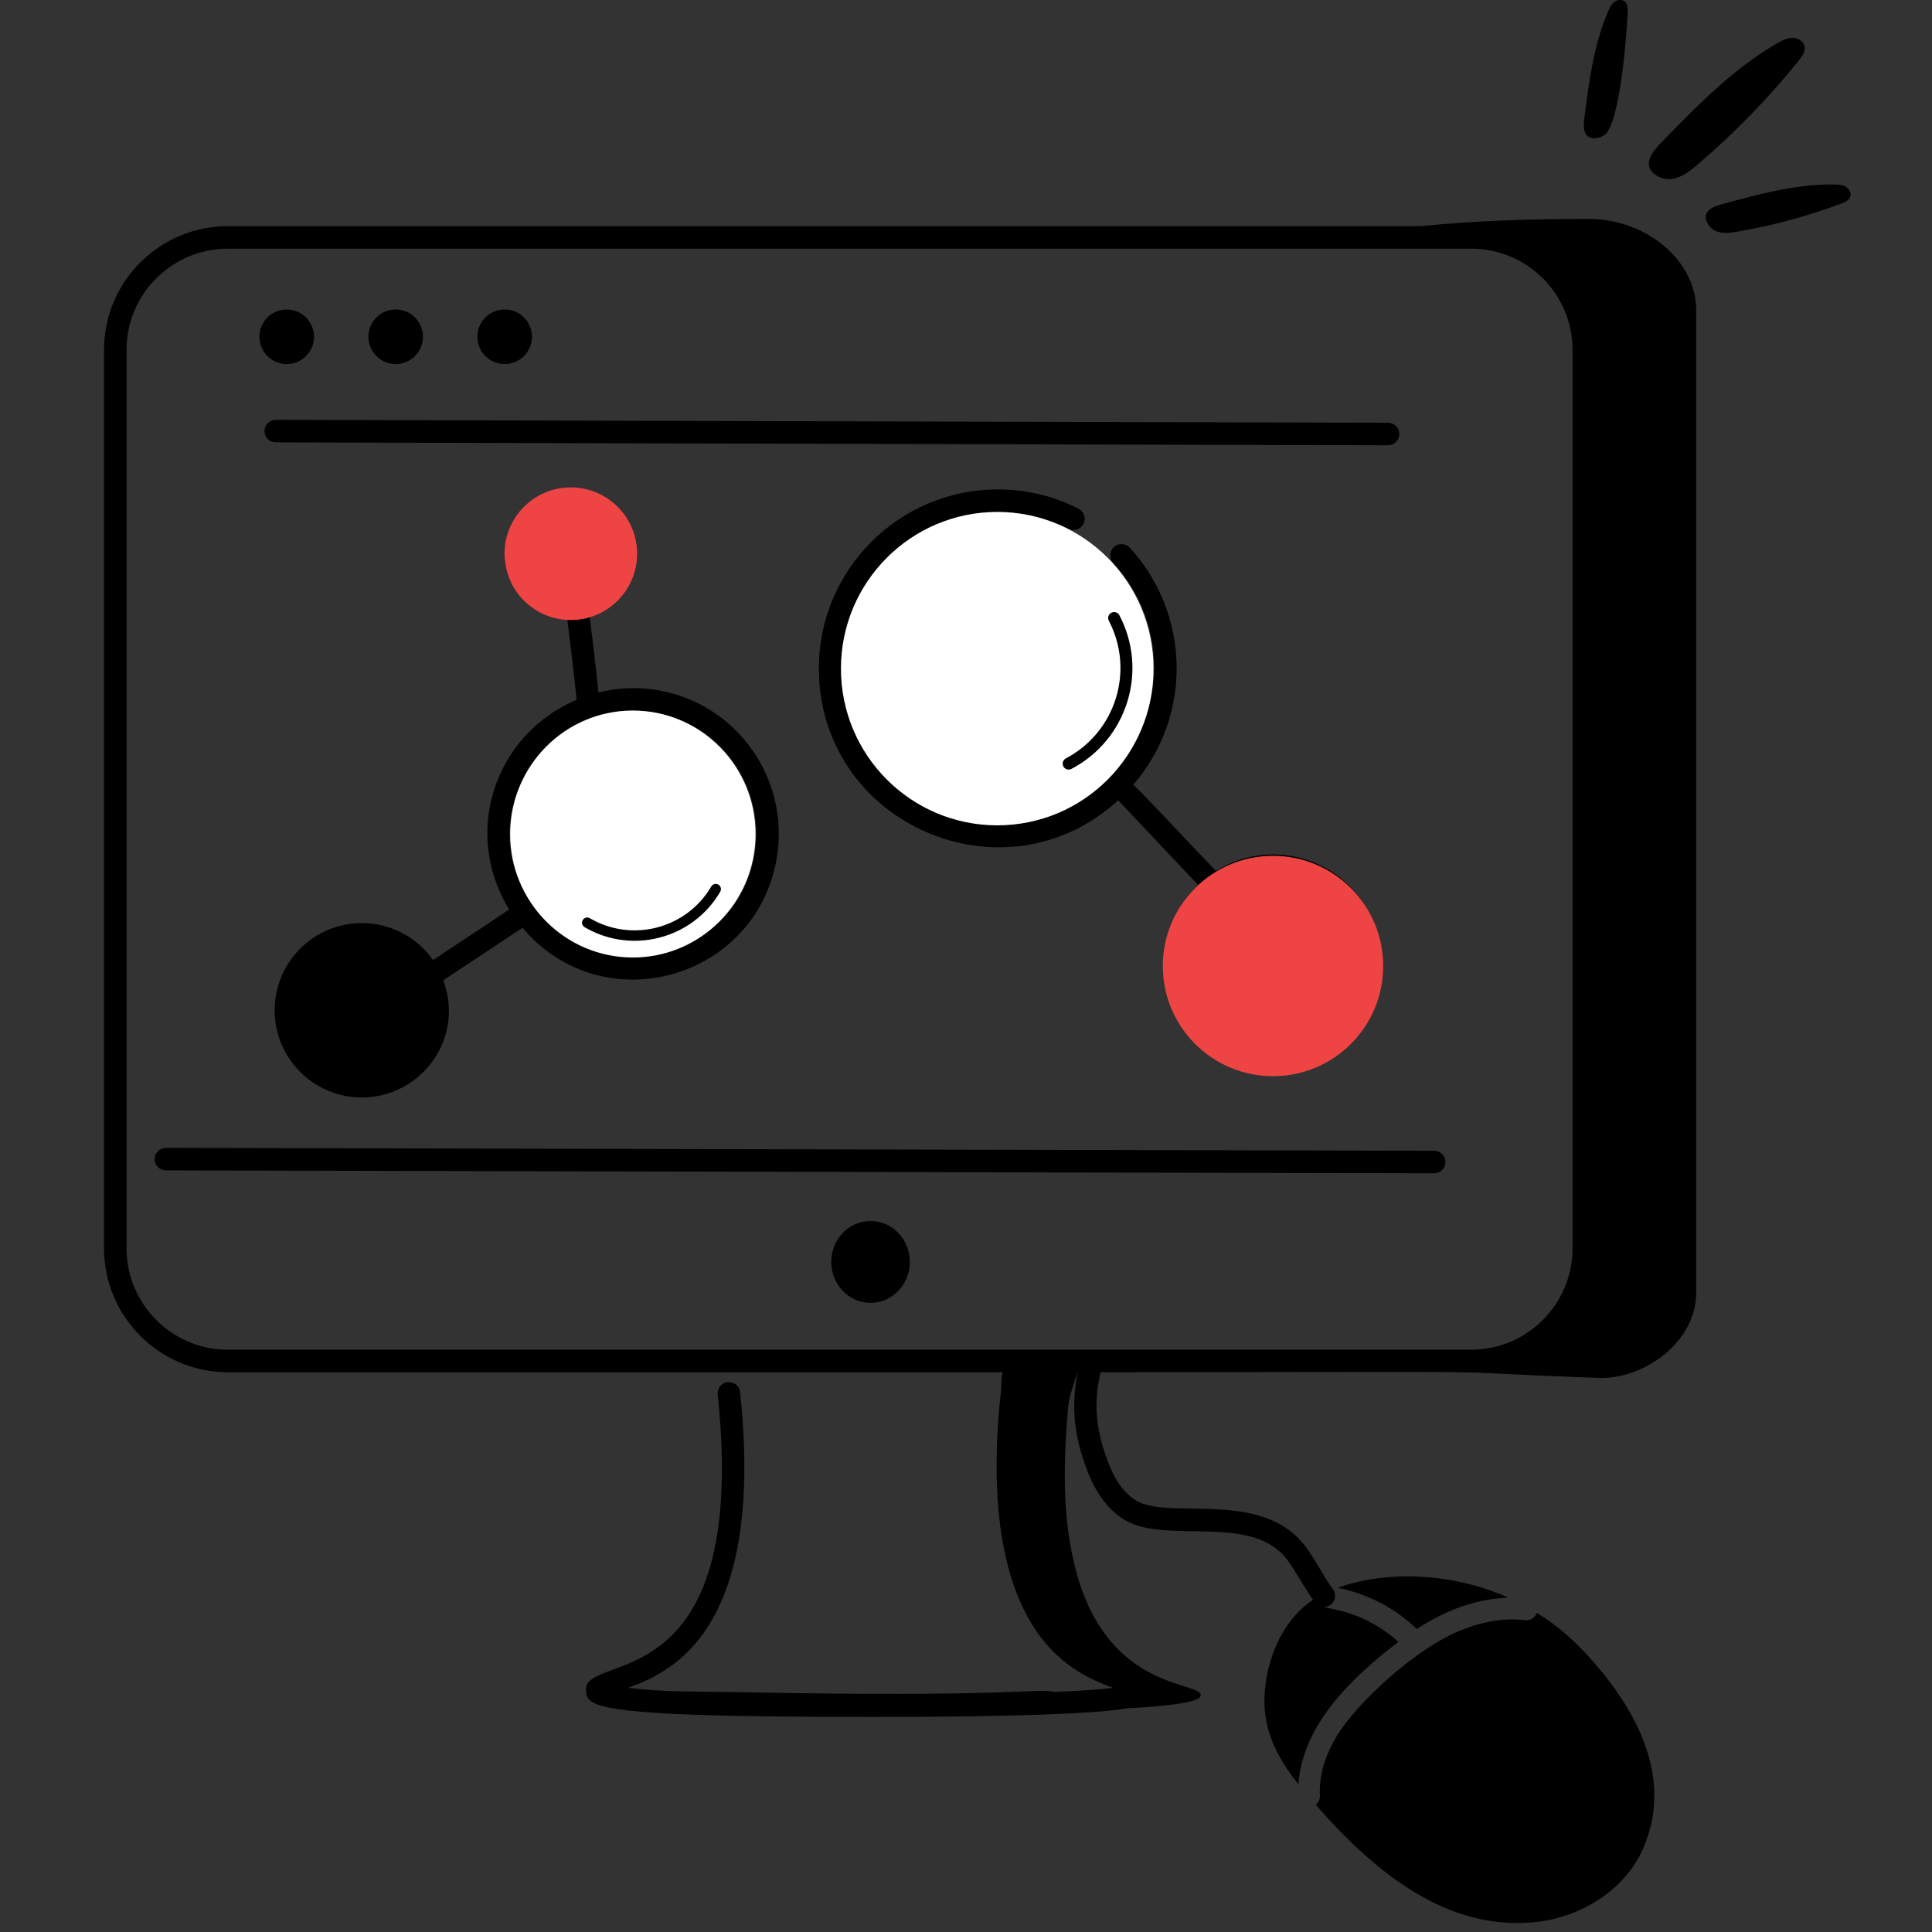 <svg xmlns="http://www.w3.org/2000/svg" xmlns:xlink="http://www.w3.org/1999/xlink" width="500" zoomAndPan="magnify" viewBox="0 0 375 375" height="500" preserveAspectRatio="xMidYMid meet" version="1.0"><rect x="0" y="0" width="375" height="375" fill="#333333" stroke="none"/><defs><clipPath id="8f684afd29"><path d="M 331 35 L 359.578 35 L 359.578 46 L 331 46 Z M 331 35 " clip-rule="nonzero"/></clipPath><clipPath id="57075b66a7"><path d="M 225.703 166.113 L 268.477 166.113 L 268.477 208.887 L 225.703 208.887 Z M 225.703 166.113 " clip-rule="nonzero"/></clipPath><clipPath id="7180587c61"><path d="M 247.09 166.113 C 235.277 166.113 225.703 175.688 225.703 187.5 C 225.703 199.312 235.277 208.887 247.09 208.887 C 258.902 208.887 268.477 199.312 268.477 187.5 C 268.477 175.688 258.902 166.113 247.09 166.113 Z M 247.09 166.113 " clip-rule="nonzero"/></clipPath><clipPath id="f1a34e8ec7"><path d="M 97.926 94.605 L 123.664 94.605 L 123.664 120.344 L 97.926 120.344 Z M 97.926 94.605 " clip-rule="nonzero"/></clipPath><clipPath id="be2789b101"><path d="M 110.793 94.605 C 103.688 94.605 97.926 100.367 97.926 107.477 C 97.926 114.582 103.688 120.344 110.793 120.344 C 117.902 120.344 123.664 114.582 123.664 107.477 C 123.664 100.367 117.902 94.605 110.793 94.605 Z M 110.793 94.605 " clip-rule="nonzero"/></clipPath><clipPath id="e6279bfa41"><path d="M 99.023 137.922 L 146.652 137.922 L 146.652 185.922 L 99.023 185.922 Z M 99.023 137.922 " clip-rule="nonzero"/></clipPath><clipPath id="93b6a600e5"><path d="M 122.84 137.922 C 109.688 137.922 99.023 148.648 99.023 161.887 C 99.023 175.121 109.688 185.852 122.84 185.852 C 135.992 185.852 146.652 175.121 146.652 161.887 C 146.652 148.648 135.992 137.922 122.84 137.922 Z M 122.84 137.922 " clip-rule="nonzero"/></clipPath><clipPath id="eab725a166"><path d="M 163.227 99.371 L 223.902 99.371 L 223.902 160.285 L 163.227 160.285 Z M 163.227 99.371 " clip-rule="nonzero"/></clipPath><clipPath id="5b2c744a9f"><path d="M 193.562 99.371 C 176.809 99.371 163.227 112.988 163.227 129.785 C 163.227 146.582 176.809 160.199 193.562 160.199 C 210.32 160.199 223.902 146.582 223.902 129.785 C 223.902 112.988 210.32 99.371 193.562 99.371 Z M 193.562 99.371 " clip-rule="nonzero"/></clipPath><clipPath id="d717a1e4ab"><path d="M 112 171 L 140 171 L 140 183 L 112 183 Z M 112 171 " clip-rule="nonzero"/></clipPath><clipPath id="27d2285626"><path d="M 140.309 172.215 L 130.074 189.688 L 112.602 179.457 L 122.832 161.98 Z M 140.309 172.215 " clip-rule="nonzero"/></clipPath><clipPath id="49a9d8fa10"><path d="M 140.309 172.215 L 130.074 189.688 L 112.602 179.457 L 122.832 161.98 Z M 140.309 172.215 " clip-rule="nonzero"/></clipPath><clipPath id="e5cf193a99"><path d="M 140.309 172.215 L 130.074 189.688 L 112.602 179.457 L 122.832 161.98 Z M 140.309 172.215 " clip-rule="nonzero"/></clipPath><clipPath id="abd11e3967"><path d="M 206 118 L 220 118 L 220 150 L 206 150 Z M 206 118 " clip-rule="nonzero"/></clipPath><clipPath id="9c1bea287e"><path d="M 216.734 118.395 L 227.531 138.988 L 206.941 149.781 L 196.145 129.191 Z M 216.734 118.395 " clip-rule="nonzero"/></clipPath><clipPath id="391da60537"><path d="M 216.734 118.395 L 227.531 138.988 L 206.941 149.781 L 196.145 129.191 Z M 216.734 118.395 " clip-rule="nonzero"/></clipPath><clipPath id="413d2bdb70"><path d="M 216.734 118.395 L 227.531 138.988 L 206.941 149.781 L 196.145 129.191 Z M 216.734 118.395 " clip-rule="nonzero"/></clipPath></defs><path fill="#000000" d="M 329.219 251.02 C 329.219 250.898 329.219 60.062 329.219 60.062 C 329.219 50.859 319.84 42.496 308.371 42.496 C 297.516 42.496 286.605 42.797 275.801 43.895 L 44.238 43.895 C 30.977 43.895 20.191 54.656 20.191 67.895 L 20.191 242.297 C 20.191 255.559 30.977 266.352 44.238 266.352 L 194.578 266.352 C 194.227 268.227 194.438 268.914 194.258 270.203 C 192.238 288.926 192.93 313.547 208.535 323.938 C 211.16 325.691 213.859 326.82 216.055 327.617 C 213.652 327.902 209.98 328.191 204.414 328.414 C 202.402 327.566 196.543 329.492 145.164 328.477 C 135.516 328.27 129.602 328.527 121.91 327.613 C 124.117 326.816 126.82 325.691 129.43 323.945 C 141.77 315.73 146.555 297.656 143.656 270.207 C 143.531 269 142.508 268.199 141.25 268.262 C 140.051 268.387 139.18 269.461 139.305 270.664 C 145.652 330.727 113.055 320.332 113.738 328.164 C 113.953 330.641 114.125 332.602 145.145 333.09 C 153.996 333.25 206.363 333.77 218.781 331.586 C 229.406 331.02 232.969 330.098 233.051 329.109 C 233.297 326.266 215.082 328.453 208.859 304.914 C 206.105 294.711 206.426 283.82 207.305 273.246 C 207.52 270.934 208.449 268.621 209.16 266.352 L 209.199 266.352 C 207.875 272.664 208.402 278.664 211.066 285.535 C 212.926 290.32 215.566 293.617 218.906 295.348 C 227.094 299.594 243.156 293.758 249.898 302.816 C 251.586 305.07 252.719 307.496 254.863 310.527 C 248.711 314.578 245.645 322.484 245.434 329.566 C 245.242 336.191 248.113 341.41 252.023 346.352 C 252.762 334.895 262.332 325.605 271.426 318.688 C 265.074 312.949 258.828 312.473 257 311.91 C 258.84 311.871 259.73 309.82 258.707 308.441 C 256.785 305.824 255.434 302.918 253.402 300.199 C 245.152 289.117 227.578 294.926 220.918 291.465 C 218.547 290.238 216.605 287.711 215.141 283.953 C 212.645 277.504 212.211 272.199 213.629 266.352 C 309.086 266.293 269.703 265.988 310.344 267.449 C 319.184 267.75 329.219 260.398 329.219 251.02 Z M 24.562 242.297 L 24.562 67.895 C 24.562 57.07 33.387 48.266 44.238 48.266 L 285.555 48.266 C 296.402 48.266 305.23 57.07 305.23 67.895 L 305.23 242.297 C 305.23 253.152 296.402 261.98 285.555 261.98 L 44.238 261.98 C 33.387 261.98 24.562 253.152 24.562 242.297 Z M 24.562 242.297 " fill-opacity="1" fill-rule="nonzero"/><path fill="#000000" d="M 53.523 81.488 C 52.32 81.488 51.34 82.461 51.336 83.668 C 51.336 84.875 52.312 85.855 53.52 85.863 L 269.418 86.43 C 269.422 86.43 269.422 86.43 269.422 86.43 C 270.629 86.43 271.605 85.457 271.609 84.25 C 271.613 83.043 270.637 82.062 269.43 82.059 L 53.531 81.488 C 53.527 81.488 53.527 81.488 53.523 81.488 Z M 53.523 81.488 " fill-opacity="1" fill-rule="nonzero"/><path fill="#000000" d="M 278.379 223.363 L 32.203 222.797 C 32.199 222.797 32.199 222.797 32.199 222.797 C 30.992 222.797 30.016 223.77 30.012 224.977 C 30.008 226.184 30.984 227.168 32.191 227.168 L 278.367 227.738 C 278.371 227.738 278.371 227.738 278.375 227.738 C 279.578 227.738 280.559 226.766 280.559 225.559 C 280.562 224.352 279.586 223.363 278.379 223.363 Z M 278.379 223.363 " fill-opacity="1" fill-rule="nonzero"/><path fill="#000000" d="M 168.973 236.992 C 164.758 236.992 161.344 240.551 161.344 244.941 C 161.344 249.328 164.758 252.887 168.973 252.887 C 173.188 252.887 176.602 249.328 176.602 244.941 C 176.602 240.551 173.188 236.992 168.973 236.992 Z M 168.973 236.992 " fill-opacity="1" fill-rule="nonzero"/><path fill="#000000" d="M 349.168 11.715 C 349.812 10.918 350.484 9.961 350.262 8.961 C 350.035 7.934 348.895 7.32 347.84 7.348 C 346.789 7.379 345.82 7.891 344.91 8.418 C 336.344 13.387 329.328 20.586 322.43 27.699 C 321.375 28.785 319.676 30.605 320.098 32.293 C 320.512 33.938 322.746 34.926 324.281 34.773 C 326.285 34.578 327.977 33.246 329.508 31.938 C 336.672 25.828 343.262 19.047 349.168 11.715 Z M 349.168 11.715 " fill-opacity="1" fill-rule="nonzero"/><g clip-path="url(#8f684afd29)"><path fill="#000000" d="M 332.891 44.785 C 334.242 45.418 335.82 45.207 337.289 44.953 C 344.148 43.77 350.898 41.941 357.422 39.504 C 358.129 39.238 358.918 38.883 359.156 38.164 C 359.395 37.426 358.902 36.602 358.223 36.223 C 357.543 35.844 356.73 35.809 355.953 35.801 C 348.629 35.73 341.449 37.664 334.383 39.586 C 333.301 39.879 331.535 40.398 331.168 41.629 C 330.809 42.836 331.859 44.305 332.891 44.785 Z M 332.891 44.785 " fill-opacity="1" fill-rule="nonzero"/></g><path fill="#000000" d="M 311.602 26.066 C 314.496 23.418 315.793 6.277 315.93 2.328 C 315.957 1.602 315.93 0.77 315.379 0.297 C 314.812 -0.191 313.898 -0.055 313.312 0.41 C 312.727 0.875 312.395 1.582 312.102 2.27 C 309.344 8.75 308.426 15.84 307.531 22.828 C 307.391 23.898 307.203 25.656 308.164 26.438 C 309.102 27.195 310.793 26.805 311.602 26.066 Z M 311.602 26.066 " fill-opacity="1" fill-rule="nonzero"/><path fill="#000000" d="M 55.652 70.664 C 58.574 70.664 60.945 68.293 60.945 65.367 C 60.945 62.441 58.574 60.07 55.652 60.07 C 52.727 60.07 50.355 62.441 50.355 65.367 C 50.355 68.293 52.727 70.664 55.652 70.664 Z M 55.652 70.664 " fill-opacity="1" fill-rule="nonzero"/><path fill="#000000" d="M 76.801 70.664 C 79.727 70.664 82.098 68.293 82.098 65.367 C 82.098 62.441 79.727 60.07 76.801 60.07 C 73.875 60.07 71.508 62.441 71.508 65.367 C 71.508 68.293 73.875 70.664 76.801 70.664 Z M 76.801 70.664 " fill-opacity="1" fill-rule="nonzero"/><path fill="#000000" d="M 97.953 70.664 C 100.879 70.664 103.246 68.293 103.246 65.367 C 103.246 62.441 100.879 60.07 97.953 60.07 C 95.027 60.07 92.656 62.441 92.656 65.367 C 92.656 68.293 95.027 70.664 97.953 70.664 Z M 97.953 70.664 " fill-opacity="1" fill-rule="nonzero"/><path fill="#000000" d="M 150.734 166.77 C 153.453 151.379 143.191 136.691 127.789 133.98 C 123.801 133.281 119.863 133.492 116.16 134.406 C 115.609 129.027 114.957 123.691 114.297 118.375 C 117.676 116.852 120.266 113.742 120.957 109.816 C 122.07 103.512 117.863 97.496 111.555 96.383 C 105.25 95.27 99.238 99.48 98.125 105.785 C 97.012 112.094 101.223 118.109 107.527 119.223 C 108.367 119.371 109.195 119.41 110.012 119.379 C 110.688 124.84 111.367 130.312 111.922 135.828 C 96.227 142.465 89.543 161.371 98.836 176.551 L 84.051 186.344 C 81.566 182.82 77.75 180.238 73.172 179.43 C 63.973 177.805 55.195 183.949 53.57 193.152 C 51.949 202.359 58.09 211.137 67.293 212.762 C 76.492 214.383 85.27 208.242 86.891 199.035 C 87.434 195.973 87.047 192.988 86.043 190.27 L 101.414 180.086 C 117.008 198.512 146.609 190.172 150.734 166.77 Z M 127.035 138.289 C 140.043 140.586 148.727 152.984 146.43 166.008 C 142.75 186.816 115.492 193.023 103.277 175.574 C 91.152 158.234 106.027 134.59 127.035 138.289 Z M 127.035 138.289 " fill-opacity="1" fill-rule="nonzero"/><path fill="#000000" d="M 109.316 166.809 C 106.438 161.73 107.234 154.66 111.172 150.363 C 113.129 148.234 109.91 145.273 107.949 147.41 C 102.703 153.137 101.68 162.203 105.516 168.961 C 106.934 171.484 110.746 169.324 109.316 166.809 Z M 109.316 166.809 " fill-opacity="1" fill-rule="nonzero"/><path fill="#000000" d="M 225.996 186.945 C 225.996 198.594 235.438 208.035 247.082 208.035 C 258.727 208.035 268.168 198.594 268.168 186.945 C 268.168 175.297 258.727 165.852 247.082 165.852 C 243.012 165.852 239.242 167.062 236.016 169.062 C 229.852 162.629 221.133 153.242 219.969 152.336 C 231.539 138.883 231.047 119.18 219.312 106.32 C 218.504 105.43 217.117 105.367 216.223 106.176 C 215.332 106.992 215.27 108.375 216.086 109.27 C 233.734 128.617 220.016 160.09 193.66 160.09 C 176.93 160.09 163.312 146.473 163.312 129.734 C 163.312 112.988 176.93 99.371 193.66 99.371 C 198.477 99.371 203.086 100.469 207.359 102.633 C 208.457 103.18 209.754 102.742 210.301 101.668 C 210.848 100.59 210.414 99.273 209.336 98.727 C 204.441 96.25 199.168 94.996 193.66 94.996 C 174.516 94.996 158.938 110.578 158.938 129.734 C 158.938 159.906 194.855 175.617 217.039 155.34 C 225.289 164.07 233.129 172.371 232.527 171.738 C 228.52 175.578 225.996 180.953 225.996 186.945 Z M 225.996 186.945 " fill-opacity="1" fill-rule="nonzero"/><path fill="#000000" d="M 199.102 146.809 C 196.383 147.699 197.68 151.883 200.465 150.965 C 207.664 148.609 213.789 142.223 216.449 134.301 C 217.367 131.562 213.227 130.16 212.305 132.91 C 210.074 139.547 205.016 144.871 199.102 146.809 Z M 199.102 146.809 " fill-opacity="1" fill-rule="nonzero"/><path fill="#000000" d="M 259.652 308.18 C 265.629 309.453 270.777 312.125 274.996 316.184 C 280.367 312.707 286.238 310.312 292.785 310.113 C 281.523 305.086 268.848 304.898 259.652 308.18 Z M 259.652 308.18 " fill-opacity="1" fill-rule="nonzero"/><path fill="#000000" d="M 259.648 336.68 C 257.926 339.434 255.93 343.73 256.195 348.547 C 256.234 349.258 255.895 349.875 255.379 350.293 C 266.758 363.328 280.883 374.953 298.176 373.059 C 306.957 372.094 315.484 366.801 318.98 358.688 C 324.742 345.332 317.93 332.395 309.133 322.395 C 306.836 319.785 304.32 317.363 301.555 315.262 C 300.512 314.465 299.406 313.754 298.297 313.059 C 297.961 313.969 297.055 314.566 296.082 314.48 C 291.441 313.914 286.328 314.957 281.297 317.461 C 273.441 321.363 263.43 330.609 259.648 336.68 Z M 259.648 336.68 " fill-opacity="1" fill-rule="nonzero"/><g clip-path="url(#57075b66a7)"><g clip-path="url(#7180587c61)"><path fill="#ef4444" d="M 225.703 166.113 L 268.477 166.113 L 268.477 208.887 L 225.703 208.887 Z M 225.703 166.113 " fill-opacity="1" fill-rule="nonzero"/></g></g><g clip-path="url(#f1a34e8ec7)"><g clip-path="url(#be2789b101)"><path fill="#ef4444" d="M 97.926 94.605 L 123.664 94.605 L 123.664 120.344 L 97.926 120.344 Z M 97.926 94.605 " fill-opacity="1" fill-rule="nonzero"/></g></g><g clip-path="url(#e6279bfa41)"><g clip-path="url(#93b6a600e5)"><path fill="#ffffff" d="M 99.023 137.922 L 146.652 137.922 L 146.652 185.922 L 99.023 185.922 Z M 99.023 137.922 " fill-opacity="1" fill-rule="nonzero"/></g></g><g clip-path="url(#eab725a166)"><g clip-path="url(#5b2c744a9f)"><path fill="#ffffff" d="M 163.227 99.371 L 223.902 99.371 L 223.902 160.285 L 163.227 160.285 Z M 163.227 99.371 " fill-opacity="1" fill-rule="nonzero"/></g></g><g clip-path="url(#d717a1e4ab)"><g clip-path="url(#27d2285626)"><g clip-path="url(#49a9d8fa10)"><g clip-path="url(#e5cf193a99)"><path fill="#000000" d="M 113.109 178.586 C 113.391 178.105 114.008 177.945 114.488 178.227 C 122.688 183.023 133.258 180.262 138.059 172.066 C 138.34 171.586 138.957 171.422 139.438 171.703 C 139.918 171.984 140.078 172.605 139.797 173.086 C 138.488 175.324 136.773 177.242 134.707 178.785 C 132.715 180.273 130.477 181.344 128.062 181.977 C 125.645 182.609 123.168 182.766 120.699 182.445 C 118.145 182.113 115.715 181.277 113.473 179.965 C 112.992 179.684 112.828 179.066 113.109 178.586 Z M 113.109 178.586 " fill-opacity="1" fill-rule="nonzero"/></g></g></g></g><g clip-path="url(#abd11e3967)"><g clip-path="url(#9c1bea287e)"><g clip-path="url(#391da60537)"><g clip-path="url(#413d2bdb70)"><path fill="#000000" d="M 206.402 148.758 C 206.105 148.191 206.324 147.492 206.891 147.195 C 216.547 142.133 220.285 130.152 215.223 120.496 C 214.926 119.93 215.145 119.23 215.711 118.934 C 216.277 118.637 216.977 118.855 217.273 119.422 C 218.656 122.062 219.484 124.895 219.73 127.844 C 219.965 130.691 219.652 133.523 218.797 136.258 C 217.941 138.996 216.59 141.504 214.777 143.711 C 212.898 145.996 210.605 147.859 207.965 149.242 C 207.398 149.543 206.699 149.324 206.402 148.758 Z M 206.402 148.758 " fill-opacity="1" fill-rule="nonzero"/></g></g></g></g></svg>